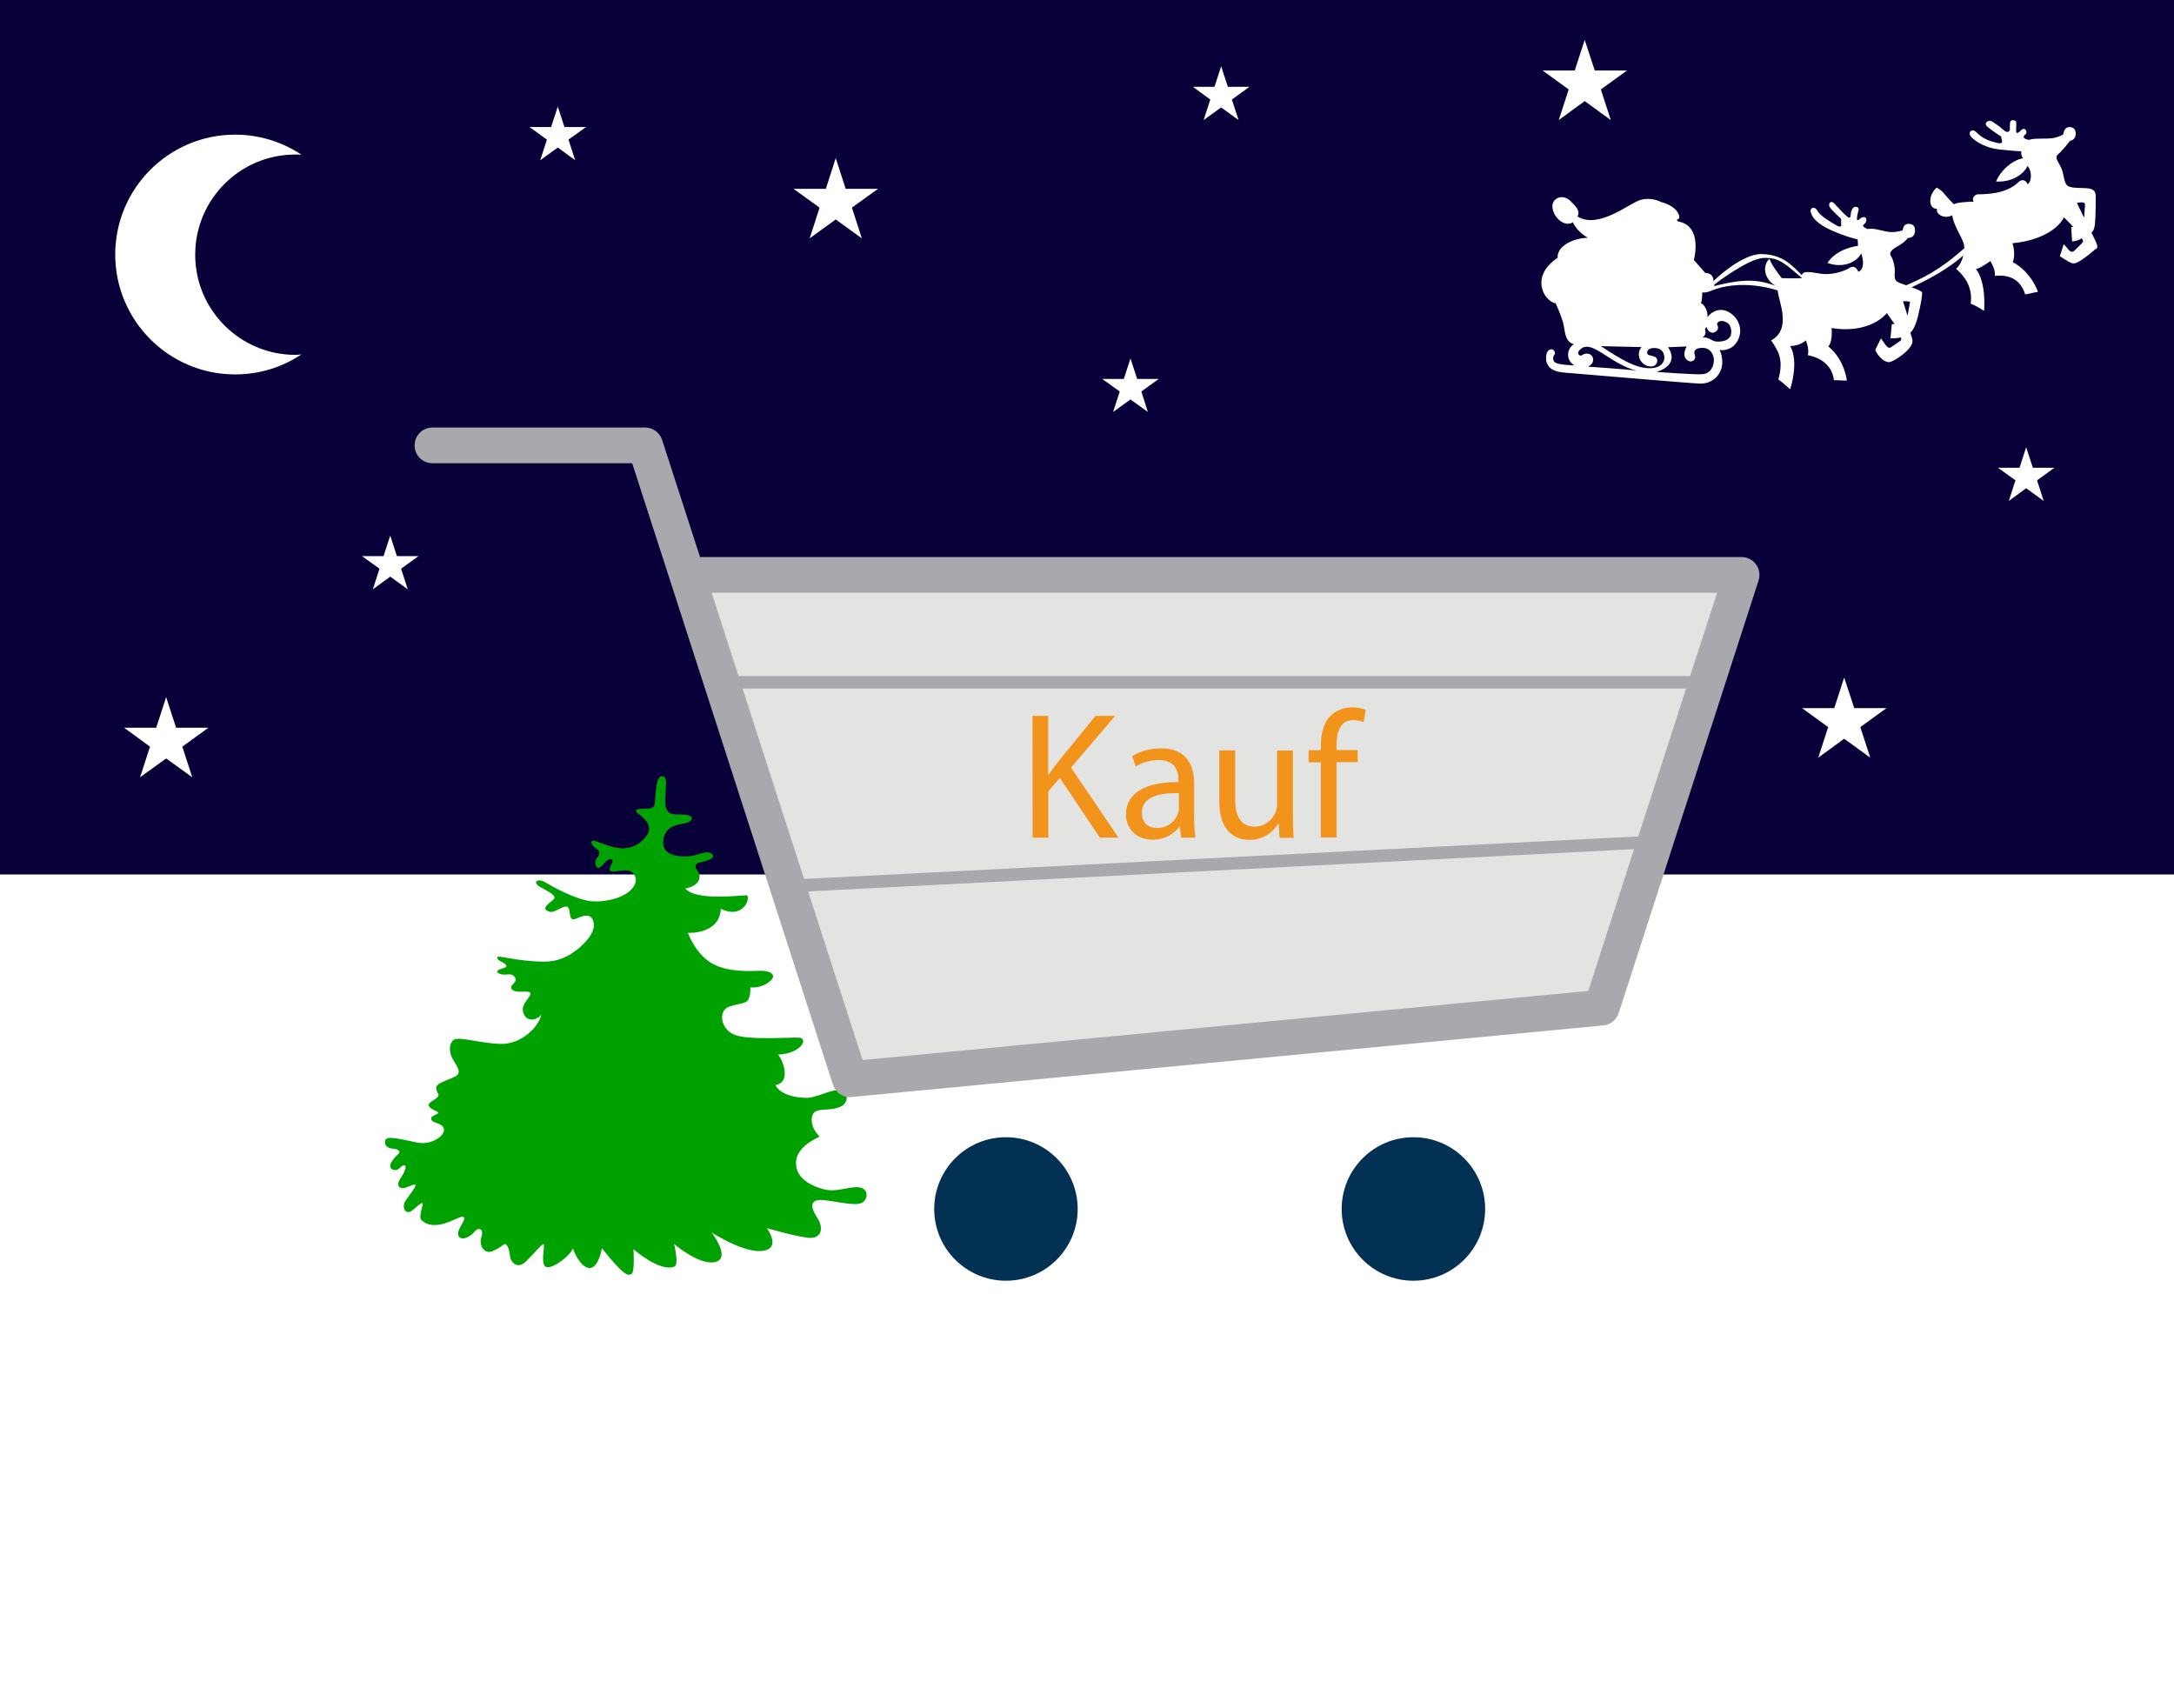 <?xml version="1.0" encoding="utf-8"?>
<!-- Generator: Adobe Illustrator 23.0.2, SVG Export Plug-In . SVG Version: 6.00 Build 0)  -->
<svg version="1.1" id="Ebene_1" xmlns="http://www.w3.org/2000/svg" xmlns:xlink="http://www.w3.org/1999/xlink" x="0px" y="0px"
	 viewBox="0 0 1400 1100" style="enable-background:new 0 0 1400 1100;" xml:space="preserve">
<style type="text/css">
	.st0{fill:#FFFFFF;}
	.st1{fill:#070039;}
	.st2{fill:#00A201;}
	.st3{fill:#033153;}
	.st4{fill:#E3E3E2;}
	.st5{fill:#A7A9AC;}
	.st6{fill:#F2931B;}
</style>
<rect class="st0" width="1400" height="1100"/>
<g>
	<rect class="st1" width="1400" height="563.1"/>
	<path class="st0" d="M1349.9,156.2c-0.8-2-3.1-6.4-3.1-6.4s1.8-0.8,2.3-5.6c0.5-4.8,0.5-15,0.5-17.2s-0.1-5.2-4.8-5.7
		c-4.7-0.5-12,0.2-13.8-2.1c-1.9-2.3-1.8-5.8-3.1-9.8c-1.3-4-5.4-7.7-2.6-10c2.8-2.2,7.8-8.8,7.8-8.8s3.3-0.1,3.6-4.1
		c0.4-4-2.7-5.2-5.2-4.5c-2.5,0.7-2.8,4.5-2.8,4.5s-3.7,2.6-10,2.7c-6.3,0.1-9.9,0-11.7,0.8c-0.9,0.2-2.9-0.5-3.6-1.2
		c-0.7-0.7,0.2-1.7,1.1-2.4c0.9-0.7,0.4-2.8-0.6-3.3c-1.1-0.5-2.5,0.7-3.4,1.7c-0.8,0.9-2.3,1.5-2.2-1c0.1-2.5,0.2-3.7,0.1-5.1
		c-0.1-1.4-3.8-2.3-4,0.5c-0.2,2.7,0,3.5-0.1,4.4c-0.1,0.9-1.5,2.6-4.3-0.1c-2.9-2.7-5.5-4.1-7.4-5.4c-1.8-1.2-5.8,1.1-2.6,3.7
		c3.2,2.6,8.7,6.1,8.7,6.1s0.2,1.7,0.5,2.6c0.3,0.8,0.1,2.3-2.6,1.6s-8.6-1.5-14.2-7.2c-2.3-2.3-4.9,0-3.7,2.3s8.2,7.8,18.5,9
		s14.5,1.2,14.5,1.2s-0.5,2.8,1.1,4.5c-6.6,1.1-14.3,7.5-17.4,15c11.7,0.6,18.7-6.1,20.2-10c2.1,1.6,3.7,8.6,0.2,11.8
		c-1.1-2.7-3.6-3.7-6-1.4s-4.9,4-10.2,5.8s-13.5,2.1-15.6,2c-2-0.1-4.6,2.4-3,4.8c-4,0-11.1,0.4-12.7,1.7c0,0-4.5-4.6-6.4-7
		s-4.7-3.8-4.7-3.8s-3.6,2.9-4.1,7.5s2.1,6.3,4.2,6.1c-0.7,4.3,5.7,6.7,9.9,4.2c0.7,6.3,6.2,13.9,7.4,18.4c0.2,0.9,0.4,1.8,0.4,2.8
		c-16.1,14.5-27.7,19.7-37.5,23.9c-2.2-0.8-4.1-1.4-5-1.9c-2.6-1.3-2.5-3-2.3-6.7c0.2-3.7-1.3-8.6-2.6-10.5s1-4.1,3.6-5.5
		c2.6-1.4,6.5-4.1,7.2-5.8c3.9-0.2,5-2.4,4.8-5.6s-3-3.9-5.3-3.4c-2.3,0.5-2.7,4.1-2.7,4.1s-4.8,1.5-9.1,0.9s-9.6-2.7-13.4-1.8
		c-1.4-0.8-3-1.2-2.9-2.2c0.2-1.1,1.9-1.2,2.1-3.6c0.2-2.4-2.5-2.3-3.9-1c-1.4,1.4-2.2,1.4-2.2,0c0.1-1.4,0.6-3.9,1.1-5.6
		c0.5-1.7-2.6-3.1-4.1-0.5c-1.5,2.6-0.5,5-1.7,5.6c-1.2,0.6-8-7.3-10.1-9.4c-2.2-2.1-4.1,0.7-2.5,2.9c1.6,2.2,7.1,7.2,7.1,7.2
		s0.1,3.5,0.1,4.1s-0.3,1.7-3.1,0.1c-2.8-1.6-10.3-5.8-12.2-9.3c-1.9-3.5-5.3-2-4.2,1.2c1,3.1,3.6,6.9,12.9,11.2
		c9.3,4.2,17.2,6,17.2,6l0.2,4.1c0,0-13.4,1.4-19.7,11c8.6,3.2,17.9,0.8,21.8-6.1c1.4,3.8,2.2,10.4-1.9,11.8c-1.1-3-3.4-4.1-6-2.3
		c-2.6,1.8-10.9,4.6-17.8,3.6c-6.9-1-11.6-2.3-12.6,0.9c-6.7-6.9-12.7-13.3-25.8-13.6c-13.1-0.3-31.1,17.4-31.1,17.4s0.6-5-5.3-5.3
		l-7.3-8.3c0,0,6.1-22-10.2-24.8c-0.1-0.2-0.9-1.1-0.9-1.1s3.6-0.2,0.5-5s-10.5-6.4-10.5-6.4s-6.3-3.6-13.7-1.2
		c-7.4,2.4-26.6,18.8-40.2,10.5c2.2-3.5-1.3-6.8-4.3-9.8c-3-3-7.2-3.7-10.1-0.9c-3,2.8-1.7,7.9,1.3,11.6c3,3.7,7.6,4.8,10.1,2.8
		c1.2,2.7,4.7,7.3,9.8,10c-9.6,0.2-20.1,5.5-19.5,12.9c-5.2,3.4-10.5,8.9-10.5,16.2c0.1,7.3,5.4,12.6,9.2,13.1
		c2,4.6,4.4,9.9,5.3,14.8c0.9,4.8,1,10,6.5,11.6c-3.7,1.7-6.4,9.5,0.3,13.6c-4.1-0.2-9.8-0.5-12.1-1.7c-2.3-1.3-1.8-4.1-0.8-5.2
		c0.9-1.1-0.1-2.9-1.2-3.3c-1.1-0.5-3.4,0.1-4,3.4c-0.6,3.3-0.5,10.5,11.2,11.4c11.7,0.9,79.5,6.8,87.5,7.1
		c8,0.4,14.6-5.6,14.6-13.7c0-5.3-1.8-7.9-1.8-7.9s8,1.4,11.9-6.4c3.9-7.8-0.6-15.5-6.6-18.4c-6-2.9-11.5,1-13,3.8
		c0.2-3.6-1.3-7.7-4.2-9.2c0.9-2.2,0.8-6.9,0.8-6.9s1.9,0.6,6.4-1.3c4.5-1.9,20-6.8,42.2,0c0.2,6.2,9.5,24.7-4.2,32.2
		c3.9,6.1,8.5,11.7,4.6,25.1c3.9,2.9,7.6,6.4,7.6,6.4s6-17.7,0-27.9c6.1,0.1,10.1-3.6,10.1-3.6s2.4,5.3,1.3,9.5
		c5.3,1,15.4,4.5,16.8,16.1c3.4,0.1,8.3,0.3,8.3,0.3s-1.2-13.3-11.9-22c3-3.3,2.1-11.9,2.1-11.9s22.4,4.9,35.7-9.6
		c1.6,2.6,4.9,7.1,4.9,7.1l-1.8,0l-0.9,9.1c0,0,4.2,0.3,6.5-0.6c0.4,0.7,0.9,1.5-0.2,2.3c-1.1,0.9-5.6,3.9-6.3,4.3
		c-0.7,0.5-2,0-3.3-1.9c-1.3-1.8-2.8-4-2.8-4l-3.7,7.4c0,0,2.9,7,8.4,7.9c2.1,0.3,7.8-3.4,11.6-6.9c3.7-3.5,4.4-5.9,3.8-8.1
		c-0.6-2.2-1.2-4-1.2-4s2.8-1.8,4.9-10.4c2.1-8.6,2.8-13.7,2.7-15.4c-0.1-0.8-3.3-2.2-6.8-3.4c17.9-8.1,28.4-16.1,33.3-20.5
		c-0.7,3.1-2.1,6.2-4.6,8.6c8,7,10.4,14.3,9.4,22.5c3.9,1.4,8.6,4.6,8.6,4.6s1.7-18.1-5.2-26.9c4-1.1,9.2-5.2,9.2-5.2s3.3,4.8,3,9.5
		c6-0.5,15.7-0.1,19.5,12c3.5-0.8,8.2-1.7,8.2-1.7s-4.2-12.7-16.2-19.1c2.1-5.3-0.2-12.2-0.2-12.2s24.6-1.4,33.2-16.6
		c3.4,3.3,5.9,6.1,5.9,6.1l-1.3,0.2l0.6,9.2c0,0,4-0.3,6.1-2.1c0.5,0.7,1.3,1.6,0.8,2.5c-0.5,0.9-5.2,5.2-5.8,5.8s-2.1,0.7-3.3-0.8
		s-3.2-3.7-3.2-3.7l-2.5,7.8c0,0,5.2,3.4,6.8,4.1s3,1,6.7-1.4c3.7-2.4,7.9-5.9,9.2-7.1C1351.3,159.8,1350.7,158.2,1349.9,156.2z
		 M1022.7,236.1c4.1-2.2,3.8-5.7,2.1-7.3c-1.7-1.6-4.4-1.3-6-0.1c-1.6,1.1-3-1.1-2.4-2.1c0.6-1,3-5.1,9.5-2.4
		c6.6,2.7,16.4,11.7,28.2,14.5C1048.1,237.8,1022.7,236.1,1022.7,236.1z M1030.9,222.9l26.2,0.6c0,0-2,1.8-1.7,5.5
		c0.3,3.7,3.7,6.9,7.7,7c4,0.1,4.9-4,3.6-5.5c-1.3-1.5-4.6-1.4-5.5-2.2c-0.9-0.8-1-4.4,4.5-4.2c5.6,0.2,6.1,4.7,6.1,6.3
		c0,1.6-1,6.8-9.8,6.7C1053.3,237,1044.3,231.7,1030.9,222.9z M1097.9,212l1-1.5c1,3.2,3.6,4.5,5.5,3.3c1.9-1.1,2.5-2.6,1.6-4.2
		c-0.9-1.6,0.8-3,2.8-2.9c2,0.1,6.2,1.2,6.1,7.2s-7.1,6.3-9.9,6c-2.8-0.3-4.3-2.9-8.5-2.6C1099.5,215.1,1097.9,212,1097.9,212z
		 M1096.3,224c5.5,0,7.5,4.8,7.4,8.1c-0.1,3.3-1.7,8.7-8,8.9c-6.3,0.2-28.8-1.5-28.8-1.5c15.9-5.3,7.2-15.9,7.2-15.9l12.1-0.5
		c0,0-1.6,2.5-1.5,5.3c0.1,2.8,3,5.3,5.4,4c2.4-1.3,1.4-3.3,1.1-4.5C1091,226.8,1090.8,224,1096.3,224z M1147.4,179.1
		c0,0-6.5-8.1-7.9-12.4c-3.9,3-4.7,12.1,3.7,17.2c-9.4-3-17.2-5.4-39.2,0.3c0.1-0.4,0-1,0-1s21.5-16.6,31.6-17.1
		c10.1-0.5,14.1,3.9,24.9,13C1156.2,179.4,1147.4,179.1,1147.4,179.1z M1228.4,203.3l-2.9-9.3c0,0,4.6-0.2,4.5,0.6
		C1229.9,195.3,1228.4,203.3,1228.4,203.3z M1342.1,140.2l-4.6-9.5c0,0,1.5-0.4,3.1-0.4c1.6,0,2.1,0.5,2.1,1.7
		S1342.1,140.2,1342.1,140.2z"/>
	<polygon class="st0" points="1020.5,25.7 1027,45.4 1047.7,45.4 1030.9,57.6 1037.3,77.3 1020.5,65.1 1003.8,77.3 1010.2,57.6 
		993.4,45.4 1014.1,45.4 	"/>
	<polygon class="st0" points="538.2,101.8 544.6,121.6 565.4,121.6 548.6,133.7 555,153.5 538.2,141.3 521.4,153.5 527.8,133.7 
		511,121.6 531.8,121.6 	"/>
	<polygon class="st0" points="107,448.9 113.4,468.6 134.2,468.6 117.4,480.8 123.8,500.5 107,488.4 90.2,500.5 96.6,480.8 
		79.9,468.6 100.6,468.6 	"/>
	<polygon class="st0" points="1187.6,436.3 1194.1,456 1214.8,456 1198,468.2 1204.4,487.9 1187.6,475.7 1170.9,487.9 1177.3,468.2 
		1160.5,456 1181.2,456 	"/>
	<polygon class="st0" points="1304.8,288 1309.1,301.2 1323,301.2 1311.8,309.3 1316.1,322.6 1304.8,314.4 1293.6,322.6 
		1297.9,309.3 1286.6,301.2 1300.5,301.2 	"/>
	<polygon class="st0" points="728,230.8 732.3,244 746.2,244 735,252.1 739.2,265.3 728,257.2 716.8,265.3 721.1,252.1 709.8,244 
		723.7,244 	"/>
	<polygon class="st0" points="251.3,344.9 255.6,358.1 269.5,358.1 258.3,366.2 262.6,379.5 251.3,371.3 240.1,379.5 244.4,366.2 
		233.1,358.1 247,358.1 	"/>
	<polygon class="st0" points="359.2,68.6 363.5,81.8 377.4,81.8 366.1,89.9 370.4,103.2 359.2,95 347.9,103.2 352.2,89.9 341,81.8 
		354.9,81.8 	"/>
	<polygon class="st0" points="786.4,42.7 790.7,55.9 804.6,55.9 793.3,64.1 797.6,77.3 786.4,69.2 775.1,77.3 779.4,64.1 
		768.2,55.9 782.1,55.9 	"/>
	<path class="st0" d="M190.2,228.5c-35.6,0-64.5-28.9-64.5-64.5c0-35.6,28.9-64.5,64.5-64.5c1.3,0,2.6,0,3.9,0.1
		c-12.2-8.1-26.9-12.9-42.7-12.9c-42.6,0-77.2,34.6-77.2,77.2s34.6,77.2,77.2,77.2c15.8,0,30.5-4.7,42.7-12.9
		C192.8,228.4,191.5,228.5,190.2,228.5z"/>
</g>
<path class="st2" d="M493.8,790.8c0,0,21.7,6.4,28.4,6.3c6.7-0.1,8.5-6.4,3.9-13.3c-4.6-6.9-4-11.2,2.6-11.1
	c6.5,0.1,20.3,3.9,25.4,2.2c5.2-1.7,5.6-9.3-0.6-10.3c-6.2-1-14.5,3.4-22.6,1.3c-8.1-2-16-6.3-17.8-13.3s1.1-14.3,14.7-20.7
	c-6.9-6.7-6-15.1-2-16.5c4-1.5,10.2-0.3,15.6-2.8c5.4-2.5,5.6-11-1.9-10.6s-13.8,5.4-21.8,4.9c-8-0.4-15.5-2.8-18.4-8.2
	c9.8-1.5,5.7-14.6,1.8-19.6c14.9-0.7,19.7-10.5,13.5-10.9c-6.2-0.4-33.3,1.9-42.1-2.1c-8.9-4-10.1-15.8-2.4-18.1s10.9-1.6,12.2-5.2
	c1.3-3.6,0.9-7,0.9-7s6.6,1,12.3-3.7c5.8-4.6-0.3-7-5.2-7c-4.9,0-20.2,1.5-31.2-4.4c-11.1-5.9-16.1-20-16.1-20s20.4,1.2,21.2-15.5
	c15.3,7.5,19.8-8.7,16.3-8.7s-32.5,3.8-39.2-4.4c10.7-1.9,9.9-8.8,8.1-11s-2.9-4.9,1.9-5.9s10.2-2.9,7-5.4s-8.8,0.7-12.3,1.3
	c-3.6,0.6-19.4,1.9-18.9-9s10.2-11,14.6-12.1s6-4.8-0.7-5.4c-6.6-0.6-13.1,1.9-12.6-10.1c0.6-12,1.2-14.5-2.1-14.6
	c-3.4-0.1-3.8,7.8-4.3,12.5c-0.4,4.7,0.6,8.3-5.1,8.3s-9.4,0.3-6.1,3s9.9,7.6,6.1,13.6s-10.2,9.8-18.4,8.8c-8.2-1-15.5-5.7-17.2-4.5
	s1.8,4.4,3.3,5.4s2.2,2.6-0.2,5.6c-2.4,2.9-0.3,8.3,2.7,5.4c3-2.9,4.3-5.3,6.7-4.7s-2.1,5.6-1,7.3s7.2-0.6,11.3-0.1
	c4,0.5,8.3,5.8,2.6,12.1c-5.6,6.3-20.1,9.3-29.2,7.2c-9.1-2-21.6-8.7-26.3-11.6s-8.9-0.3-3.4,2.9c5.5,3.1,10.8,5.7,8.9,7.8
	s-7.8,5.3-4.6,7.4s5.3,0.2,8.9-1.4c3.5-1.6,5.3-2.2,5.8,2.4c0.6,4.7,1.2,5.7,5.1,3.9c3.9-1.7,7.9-2.8,9.7,0.8
	c1.7,3.5,0.8,7.4-2.3,11.7c-3.1,4.3-12.9,14.5-25.9,15.4s-31-3.3-32.4-3.1c-1.3,0.1-1.3,1.8,1.7,3.2s4.9,3.3,1.9,4.1
	c-3.1,0.8-6.4,2.1-2.9,3.7c3.4,1.6,7.1-0.8,9.2,1.5s1.5,3.1-0.8,5.5s-0.1,4.6,4.5,4.6s8.9-0.7,6.2,3.2c-2.7,4-5.8,7-3.1,11.9
	c2.7,4.9,9.4,2.5,10.9-0.6c-0.9,6.7-12.1,20-27.3,19.1c-15.3-0.9-26.6-5.3-29.6-2.2s-2.3,8.2,0,12.3s6.2,8.4,1.4,10.9
	s-13,4.3-12.2,7.9s3,3.9-0.1,6.2c-3,2.3-6,3.2-4.2,5.5s5.5,2.5,5.5,3.8s-5.2,1.6-4.4,4.2s7.5,2.2,8.2,6.3s-7.9,10.6-17.5,8.6
	s-19.1-4.6-20.2-1.6c-1.1,3,1.2,5.3,4.4,5.5c3.1,0.2,6.3,1.4,3.6,3.8c-2.7,2.4-7.3,7.9-3.4,9.7c4,1.7,4.9-2.6,7.3-2.7
	c2.5-0.1,0.3,4.8-2.2,8.4c-2.5,3.6-1.6,6.1,1.3,6.3c2.8,0.2,7.2-3.1,8.2-2.2s-3.7,6.5-6.3,10.4c-2.6,3.9-0.1,9.3,4,6.4
	c4-2.9,5.4-5,6.8-5s-2.9,8.8-0.4,11.1c2.5,2.2,6.5,4.3,14.1,2.2s11.8-5.8,13.2-4s-5.7,8.8-3.4,12.1c2.3,3.3,7.8,0,10.3-3.1
	s6.1-1.6,4.3,3.5c-1.8,5.1,1.7,11.9,7.8,8.9c6.1-3,6.4-4.3,7.4-4.3s2.7,2.2,3.1,7.1c0.4,4.9,5,9.4,10.4,4.1s10-11.2,11.3-11.1
	c1.3,0.1-2.6,14.2,2.2,14.8s15.3-7.9,16.7-12.1c5.2,13.9,14.9,19.5,18.7-0.1c14.1,17.6,16.6,17.9,19,16.6c2.4-1.3,1.3-16,1.3-16
	s17,15,26.4,11.2c3.1-1.3-0.2-14.5-0.2-14.5s16.6,14.2,26.7,11.5s-2.6-19-2.6-19s24.6,16,35.9,11.1
	C501.8,801.6,493.8,790.8,493.8,790.8z"/>
<g>
	<circle class="st3" cx="647.8" cy="778.5" r="46.2"/>
	<circle class="st3" cx="910.2" cy="778.5" r="46.2"/>
	<polygon class="st4" points="1121.5,370.2 442.4,370.2 547.4,694.9 1031.4,648.9 	"/>
	<path class="st5" d="M1130.8,363.4c-2.2-3-5.6-4.7-9.3-4.7H450.8l-24.4-75.4c-1.5-4.7-6-8-10.9-8h-137c-6.4,0-11.5,5.1-11.5,11.5
		s5.1,11.5,11.5,11.5h128.6l24.4,75.4l104.9,324.8c1.5,4.8,6,8,10.9,8c0.4,0,0.7,0,1.1-0.1l484.1-46.1c4.6-0.4,8.4-3.5,9.9-7.9
		l90.1-278.7C1133.6,370.2,1133,366.4,1130.8,363.4z M1055,538.6L517.8,566l-39.6-122.6h607.6L1055,538.6z M1022.8,638.1
		l-467.3,44.5L520.4,574l531.9-27.2L1022.8,638.1z M1088.4,435.3H475.6l-17.3-53.6h647.5L1088.4,435.3z"/>
	<g>
		<path class="st6" d="M664.9,461H675v37.8h0.3c2.1-3,4.2-5.8,6.2-8.4l24-29.4h12.6l-28.4,33.3l30.6,45.1h-12l-25.8-38.5l-7.4,8.6
			v29.9H665L664.9,461L664.9,461z"/>
		<path class="st6" d="M760.6,539.4l-0.8-7.1h-0.3c-3.1,4.4-9.2,8.4-17.2,8.4c-11.4,0-17.2-8-17.2-16.2c0-13.6,12.1-21,33.8-20.9
			v-1.2c0-4.7-1.3-13-12.8-13c-5.2,0-10.7,1.6-14.7,4.2l-2.3-6.7c4.7-3,11.4-5,18.5-5c17.2,0,21.4,11.7,21.4,23v21
			c0,4.9,0.2,9.7,0.9,13.5H760.6z M759.1,510.7c-11.2-0.2-23.8,1.7-23.8,12.7c0,6.6,4.4,9.8,9.7,9.8c7.3,0,12-4.7,13.6-9.4
			c0.3-1,0.6-2.2,0.6-3.3L759.1,510.7L759.1,510.7z"/>
		<path class="st6" d="M832.6,524.1c0,5.8,0.1,10.9,0.5,15.4H824l-0.6-9.2h-0.2c-2.7,4.5-8.6,10.5-18.6,10.5
			c-8.8,0-19.4-4.9-19.4-24.7v-32.9h10.2v31.2c0,10.7,3.3,17.9,12.6,17.9c6.9,0,11.6-4.8,13.5-9.3c0.6-1.5,0.9-3.4,0.9-5.2v-34.5
			h10.2L832.6,524.1L832.6,524.1z"/>
		<path class="st6" d="M850.6,539.4v-48.5h-7.9v-7.8h7.9v-2.7c0-7.9,1.7-15.1,6.5-19.7c3.8-3.7,9-5.2,13.7-5.2
			c3.6,0,6.7,0.8,8.7,1.6l-1.4,7.9c-1.5-0.7-3.6-1.3-6.5-1.3c-8.7,0-10.9,7.7-10.9,16.3v3h13.6v7.8h-13.6v48.5h-10.1V539.4z"/>
	</g>
</g>
</svg>
